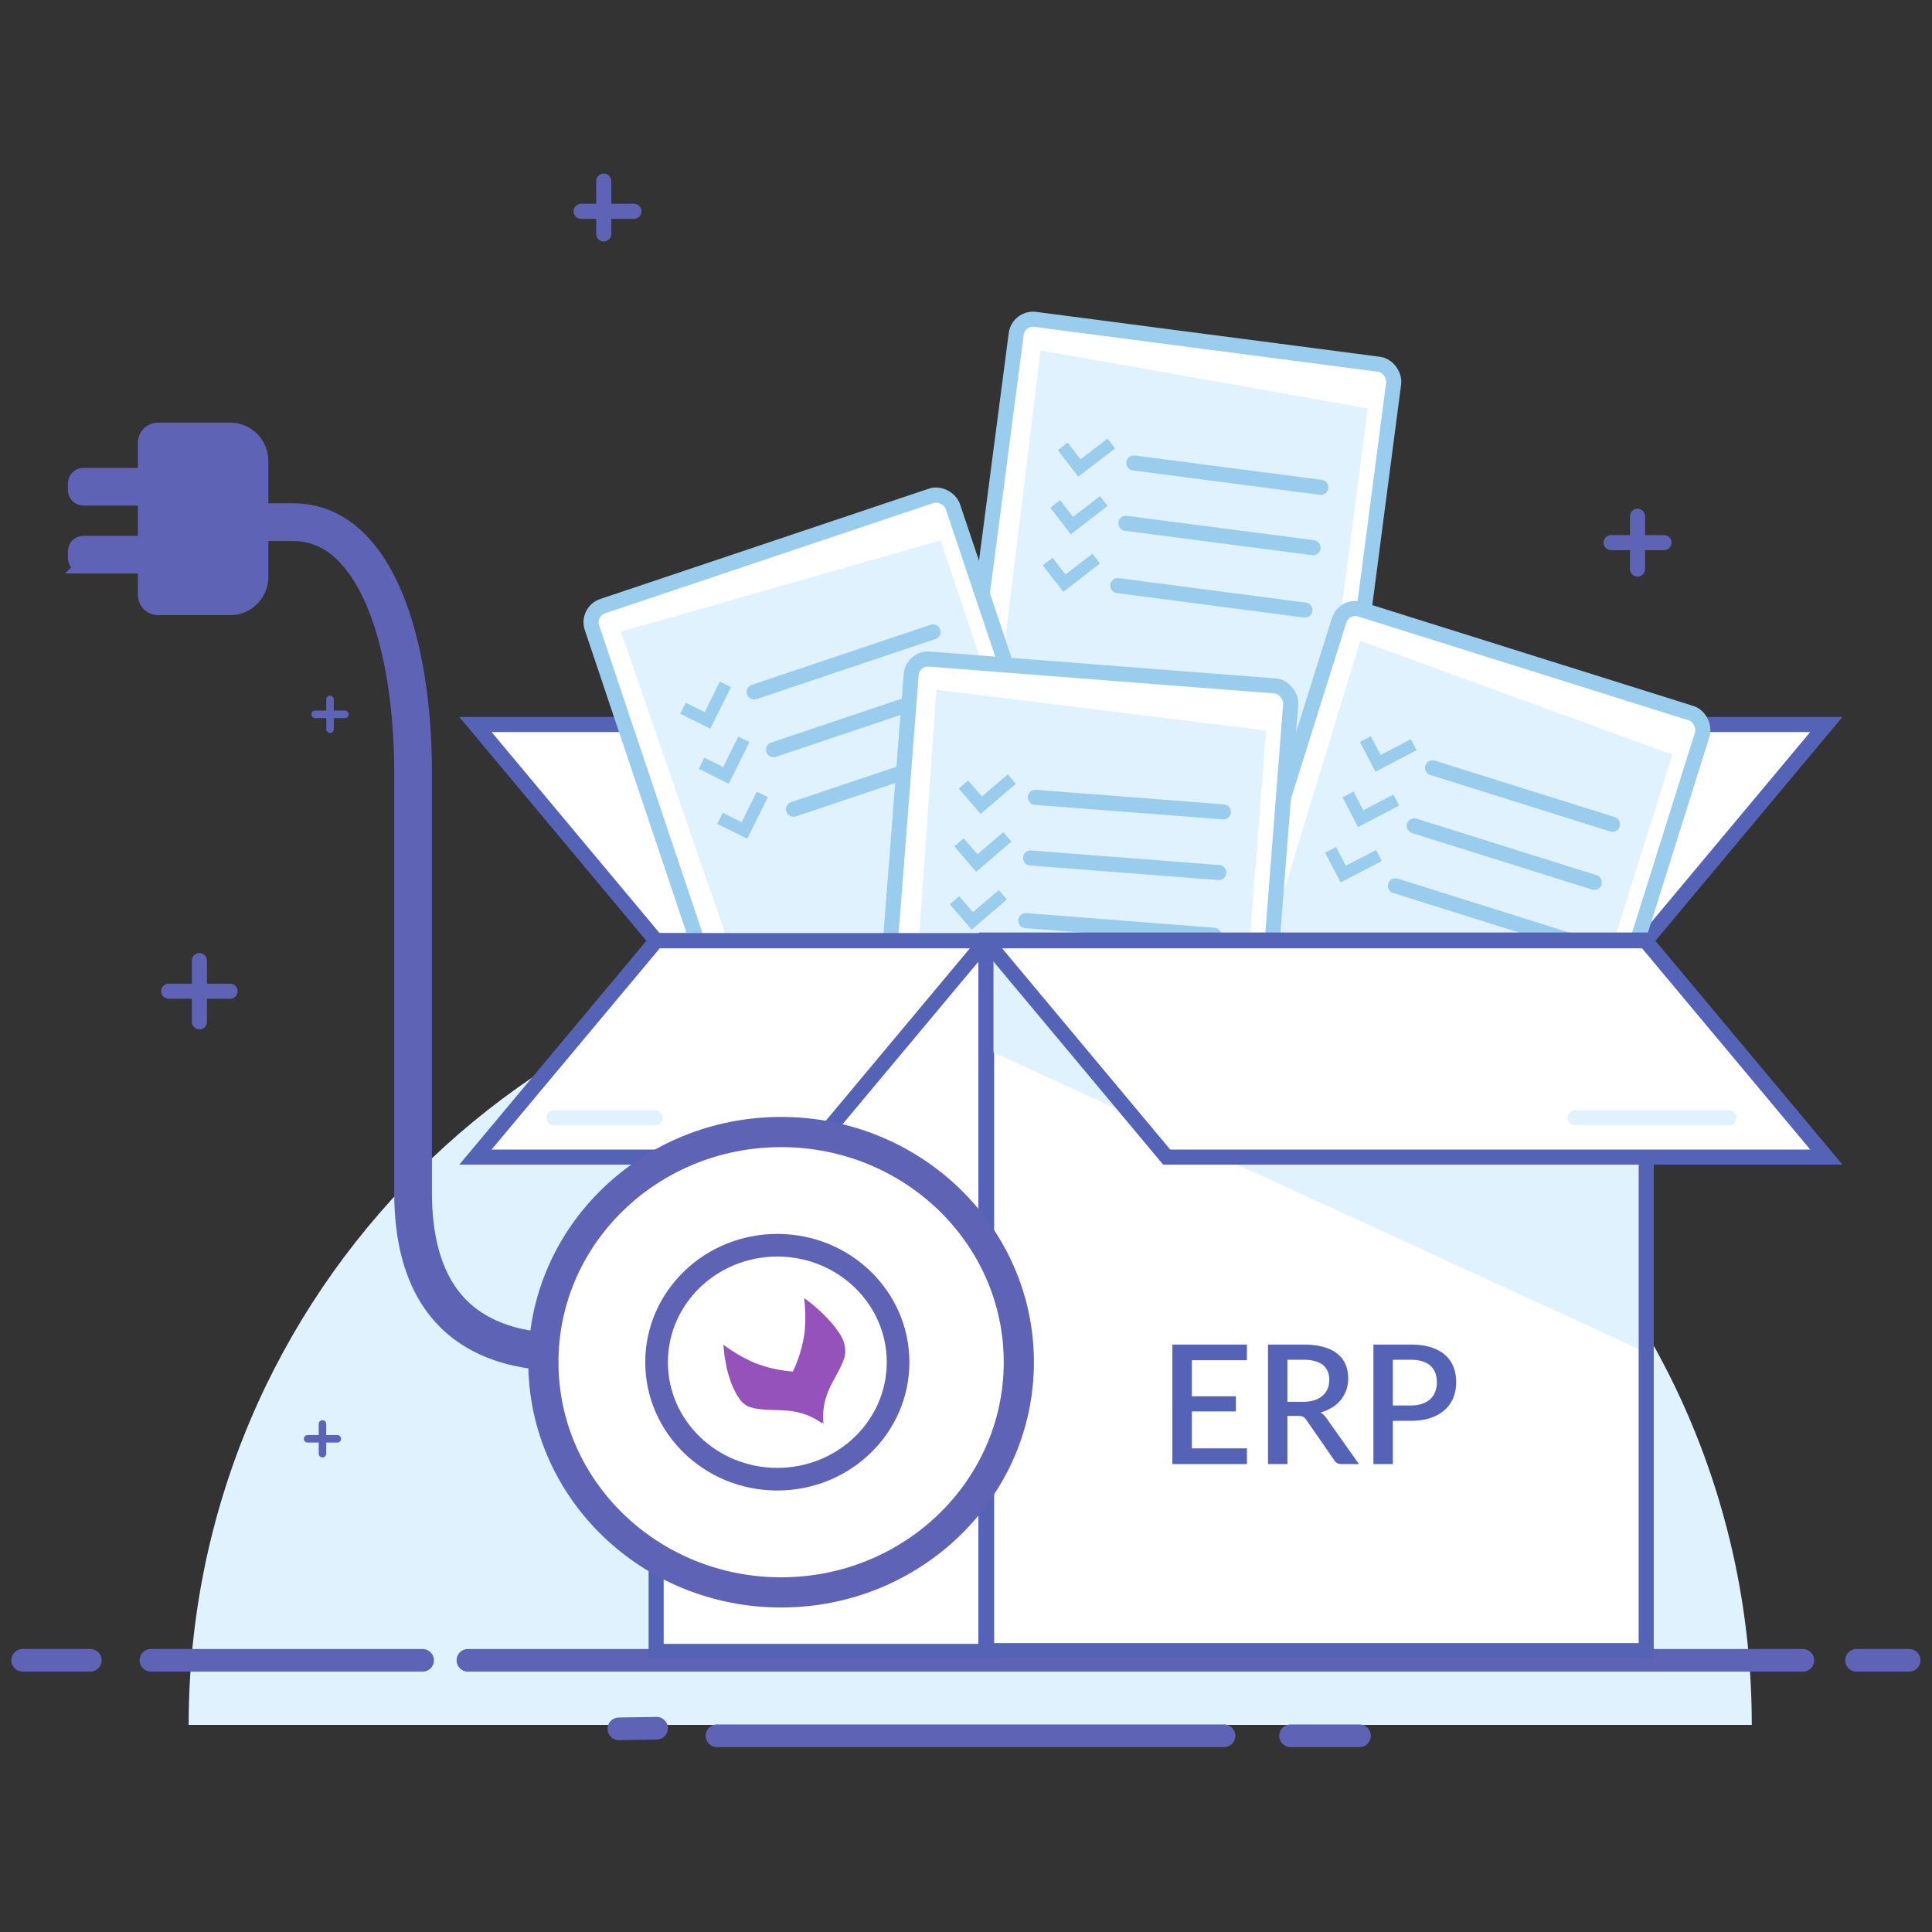 <svg width="256" height="256" xmlns="http://www.w3.org/2000/svg">
  <rect width="100%" height="100%" fill="#333333" stroke="none"/>
  <g fill="none" fill-rule="evenodd">
    <path d="M25 228.56C25 171.365 71.365 125 128.56 125s103.56 46.365 103.56 103.56H25z" fill="#E1F2FF" fill-rule="nonzero"/>
    <g fill="#FFF" fill-rule="nonzero" stroke="#5E63B6" stroke-linecap="round" stroke-linejoin="round" stroke-width="3">
      <path d="M20 220h36M62 220h176.89M246 220h6.97M3 220h8.97M95 230h67.19M171 230h9.14M87 229l-5 .08"/>
    </g>
    <g stroke="#5E63B6" stroke-linecap="round">
      <path stroke-width="2" stroke-linejoin="round" d="M80 24v7M84 28h-7"/>
      <path d="M42.73 188.68v3.94M44.7 190.65h-3.94"/>
      <path stroke-linejoin="round" d="M217.73 128.68v3.94M219.7 130.65h-3.94"/>
      <path stroke-width="2" fill="#FFF" fill-rule="nonzero" d="M26.42 127.28v8.12M30.48 131.34h-8.13"/>
      <path stroke-width="2" stroke-linejoin="round" d="M216.98 68.4v7M220.48 71.9h-7"/>
      <path d="M43.73 92.68v3.94M45.7 94.65h-3.94"/>
    </g>
    <path stroke="#5563B6" stroke-width="2" fill="#FFF" fill-rule="nonzero" d="M174.35 124.66h43.7L242 96h-43.7zM174.35 124.66h-87.4L63 96h87.4z"/>
    <g transform="rotate(3 -729.052 2484.967)" fill-rule="nonzero">
      <rect stroke="#9ACDED" stroke-width="2" fill="#FFF" transform="rotate(4.44 28.22 38.565)" x="3" y="2" width="50.44" height="73.13" rx="2.25"/>
      <path fill="#E1F2FF" d="M4.875 64.997l43.11 6.39 4.78-61.58-43.7-5.41z"/>
      <path fill="#9ACDED" d="M19.61 16.858l-1.07-1.26-3.43 2.94-1.82-2.13-1.25 1.07 2.89 3.37.01-.01v.01z"/>
      <path stroke="#9ACDED" stroke-width="2" fill="#FFF" stroke-linecap="round" stroke-linejoin="round" d="M22.19 18.648l24.92 1.93"/>
      <path fill="#9ACDED" d="M19.02 24.518l-1.08-1.25-3.42 2.93-1.82-2.12-1.25 1.07 2.88 3.37.01-.01.01.01z"/>
      <path stroke="#9ACDED" stroke-width="2" fill="#FFF" stroke-linecap="round" stroke-linejoin="round" d="M21.56 26.688l24.93 1.93"/>
      <path fill="#9ACDED" d="M18.42 32.188l-1.07-1.25-3.43 2.93-1.82-2.12-1.25 1.07 2.89 3.36.01-.01v.02z"/>
      <path stroke="#9ACDED" stroke-width="2" fill="#FFF" stroke-linecap="round" stroke-linejoin="round" d="M20.92 34.988l24.93 1.94"/>
    </g>
    <g transform="rotate(-23 240.573 -135.894)" fill-rule="nonzero">
      <rect stroke="#9ACDED" stroke-width="2" fill="#FFF" transform="rotate(4.44 28.22 38.565)" x="3" y="2" width="50.44" height="73.13" rx="2.25"/>
      <path fill="#E1F2FF" d="M4.875 64.997l43.11 6.39 4.78-61.58-43.7-5.41z"/>
      <path fill="#9ACDED" d="M19.61 16.858l-1.07-1.26-3.43 2.94-1.82-2.13-1.25 1.07 2.89 3.37.01-.01v.01z"/>
      <path stroke="#9ACDED" stroke-width="2" fill="#FFF" stroke-linecap="round" stroke-linejoin="round" d="M22.19 18.648l24.92 1.93"/>
      <path fill="#9ACDED" d="M19.02 24.518l-1.08-1.25-3.42 2.93-1.82-2.12-1.25 1.07 2.88 3.37.01-.01.01.01z"/>
      <path stroke="#9ACDED" stroke-width="2" fill="#FFF" stroke-linecap="round" stroke-linejoin="round" d="M21.56 26.688l24.93 1.93"/>
      <path fill="#9ACDED" d="M18.42 32.188l-1.07-1.25-3.43 2.93-1.82-2.12-1.25 1.07 2.89 3.36.01-.01v.02z"/>
      <path stroke="#9ACDED" stroke-width="2" fill="#FFF" stroke-linecap="round" stroke-linejoin="round" d="M20.92 34.988l24.93 1.94"/>
    </g>
    <g transform="rotate(13 -258.63 795.816)" fill-rule="nonzero">
      <rect stroke="#9ACDED" stroke-width="2" fill="#FFF" transform="rotate(4.44 28.22 38.565)" x="3" y="2" width="50.44" height="73.13" rx="2.25"/>
      <path fill="#E1F2FF" d="M4.875 64.997l43.11 6.39 4.78-61.58-43.7-5.41z"/>
      <path fill="#9ACDED" d="M19.61 16.858l-1.07-1.26-3.43 2.94-1.82-2.13-1.25 1.07 2.89 3.37.01-.01v.01z"/>
      <path stroke="#9ACDED" stroke-width="2" fill="#FFF" stroke-linecap="round" stroke-linejoin="round" d="M22.19 18.648l24.92 1.93"/>
      <path fill="#9ACDED" d="M19.02 24.518l-1.08-1.25-3.42 2.93-1.82-2.12-1.25 1.07 2.88 3.37.01-.01.01.01z"/>
      <path stroke="#9ACDED" stroke-width="2" fill="#FFF" stroke-linecap="round" stroke-linejoin="round" d="M21.56 26.688l24.93 1.93"/>
      <path fill="#9ACDED" d="M18.42 32.188l-1.07-1.25-3.43 2.93-1.82-2.12-1.25 1.07 2.89 3.36.01-.01v.02z"/>
      <path stroke="#9ACDED" stroke-width="2" fill="#FFF" stroke-linecap="round" stroke-linejoin="round" d="M20.92 34.988l24.93 1.94"/>
    </g>
    <g transform="translate(115 87)" fill-rule="nonzero">
      <rect stroke="#9ACDED" stroke-width="2" fill="#FFF" transform="rotate(4.44 28.22 38.565)" x="3" y="2" width="50.44" height="73.13" rx="2.25"/>
      <path fill="#E1F2FF" d="M4.875 64.997l43.11 6.39 4.78-61.58-43.7-5.41z"/>
      <path fill="#9ACDED" d="M19.61 16.858l-1.07-1.26-3.43 2.94-1.82-2.13-1.25 1.07 2.89 3.37.01-.01v.01z"/>
      <path stroke="#9ACDED" stroke-width="2" fill="#FFF" stroke-linecap="round" stroke-linejoin="round" d="M22.19 18.648l24.92 1.93"/>
      <path fill="#9ACDED" d="M19.02 24.518l-1.08-1.25-3.42 2.93-1.82-2.12-1.25 1.07 2.88 3.37.01-.01.01.01z"/>
      <path stroke="#9ACDED" stroke-width="2" fill="#FFF" stroke-linecap="round" stroke-linejoin="round" d="M21.56 26.688l24.93 1.93"/>
      <path fill="#9ACDED" d="M18.42 32.188l-1.07-1.25-3.43 2.93-1.82-2.12-1.25 1.07 2.89 3.36.01-.01v.02z"/>
      <path stroke="#9ACDED" stroke-width="2" fill="#FFF" stroke-linecap="round" stroke-linejoin="round" d="M20.92 34.988l24.93 1.94"/>
    </g>
    <path stroke="#5563B6" stroke-width="2" fill="#FFF" fill-rule="nonzero" d="M130.73 124.56h87.4v94.16h-87.4z"/>
    <path fill="#E1F2FF" fill-rule="nonzero" d="M217.09 178.73l-86.44-39.74.08-14.43h86.36z"/>
    <path stroke="#5563B6" stroke-width="2" fill="#FFF" fill-rule="nonzero" d="M86.94 124.66h43.7v94.16h-43.7z"/>
    <path stroke="#5563B6" stroke-width="2" fill="#FFF" fill-rule="nonzero" d="M130.65 124.66h-43.7L63 153.32h43.7zM130.65 124.66h87.4L242 153.32h-87.41z"/>
    <path stroke="#E1F2FF" stroke-width="2" stroke-linecap="round" d="M229.09 148.11h-20.38M86.8 148.11H73.41"/>
    <g transform="matrix(-1 0 0 1 135 57)">
      <path d="M100.441 12.19h-4.303c-10.901 0-15.872 15.83-15.872 33.256v55.55c0 25.146-22.054 20.927-26.766 20.927" stroke="#5E63B6" stroke-width="5"/>
      <ellipse stroke="#5E63B6" stroke-width="4" fill="#FFF" cx="31.5" cy="123.5" rx="31.5" ry="30.5"/>
      <ellipse stroke="#5E63B6" stroke-width="3" fill="#FFF" cx="32" cy="123.5" rx="16" ry="15.5"/>
      <path d="M26.017 131.366c-.065.202-.13.338-.143.384.455-4.384-2.03-6.212-2.83-9.107a.976.976 0 000-.143 1.997 1.997 0 01-.039-.202 4.17 4.17 0 01.84-2.719l.162-.24c.104-.15.214-.3.325-.45l.032-.045.098-.123.098-.124.104-.123.104-.13.078-.092A22.051 22.051 0 0128.443 115a21.577 21.577 0 00-.045 4.618c.25 1.776.771 3.503 1.548 5.12a17.426 17.426 0 005.204-1.21 21.232 21.232 0 003.994-2.342c0 .137 0 .273-.046.41v.124c0 .097 0 .195-.039.292-.04.098 0 .091 0 .137l-.046.293v.117c0 .123-.039.247-.065.364v.032c0 .144-.052.28-.078.423l-.078.378v.078l-.078.338v.065c0 .13-.065.26-.097.39-.109.412-.228.809-.358 1.19a11.54 11.54 0 01-.748 1.737l-.124.222-.117.188-.13.195-.17.234v.04a3.68 3.68 0 01-.207.24l-.15.156-.065.059-.097.084-.072.059-.091.072-.072.052-.097.065-.072.045-.104.059-.071.039-.118.052h-.058l-.182.058-.11.04c-2.928.773-5.777-.456-9.355 2.1" fill="#9452BA" fill-rule="nonzero"/>
      <path d="M123.958 8.987h-8.517V6h8.517c.575 0 1.042.466 1.042 1.042v.903c0 .576-.467 1.042-1.042 1.042zM123.958 17.986h-8.517V15h8.517c.575 0 1.042.465 1.042 1.041v.904c0 .575-.467 1.041-1.042 1.041z" stroke="#5E63B6" stroke-width="2" fill="#5E63B6"/>
      <path d="M104.516 0h9.526c.935 0 1.692.758 1.692 1.691V21.82c0 .935-.757 1.692-1.692 1.692h-9.526a4.075 4.075 0 01-4.075-4.075V4.075A4.075 4.075 0 01104.516 0z" stroke="#5E63B6" stroke-width="2" fill="#5E63B6"/>
    </g>
    <path d="M165.222 194l.011-2.079h-7.304v-4.895h5.83v-2.013h-5.83v-4.774h7.293v-2.079h-9.877V194h9.877zm5.368 0v-6.38h1.43c.294 0 .514.04.66.121.147.08.283.213.407.396l3.697 5.335c.205.352.535.528.99.528h2.298l-4.279-6.039a2.572 2.572 0 00-.814-.803 5.833 5.833 0 001.551-.671 4.588 4.588 0 001.15-1.012c.312-.389.55-.821.715-1.298.165-.477.248-.99.248-1.54a4.7 4.7 0 00-.347-1.837 3.59 3.59 0 00-1.072-1.413c-.484-.393-1.102-.695-1.854-.908-.752-.213-1.648-.319-2.69-.319h-4.663V194h2.573zm2.024-8.25h-2.024v-5.577h2.09c1.16 0 2.024.227 2.596.682.572.455.858 1.115.858 1.98 0 .433-.073.827-.22 1.183a2.444 2.444 0 01-.66.918c-.293.257-.66.457-1.1.6-.44.143-.953.214-1.54.214zM184.56 194v-5.731h2.355c.997 0 1.871-.126 2.623-.38.752-.252 1.38-.605 1.886-1.056.506-.45.888-.99 1.144-1.617a5.423 5.423 0 00.385-2.073c0-.74-.12-1.417-.363-2.03a4.056 4.056 0 00-1.105-1.572c-.495-.437-1.122-.776-1.881-1.018-.759-.242-1.656-.363-2.69-.363h-4.927V194h2.573zm2.355-7.766h-2.355v-6.061h2.355c.586 0 1.098.068 1.534.203.436.136.797.332 1.083.589.286.257.501.568.644.935a3.4 3.4 0 01.215 1.243c0 .47-.074.895-.22 1.276a2.553 2.553 0 01-.655.974c-.29.267-.653.474-1.089.621-.436.147-.94.22-1.512.22z" fill="#5563B6" fill-rule="nonzero"/>
  </g>
</svg>
